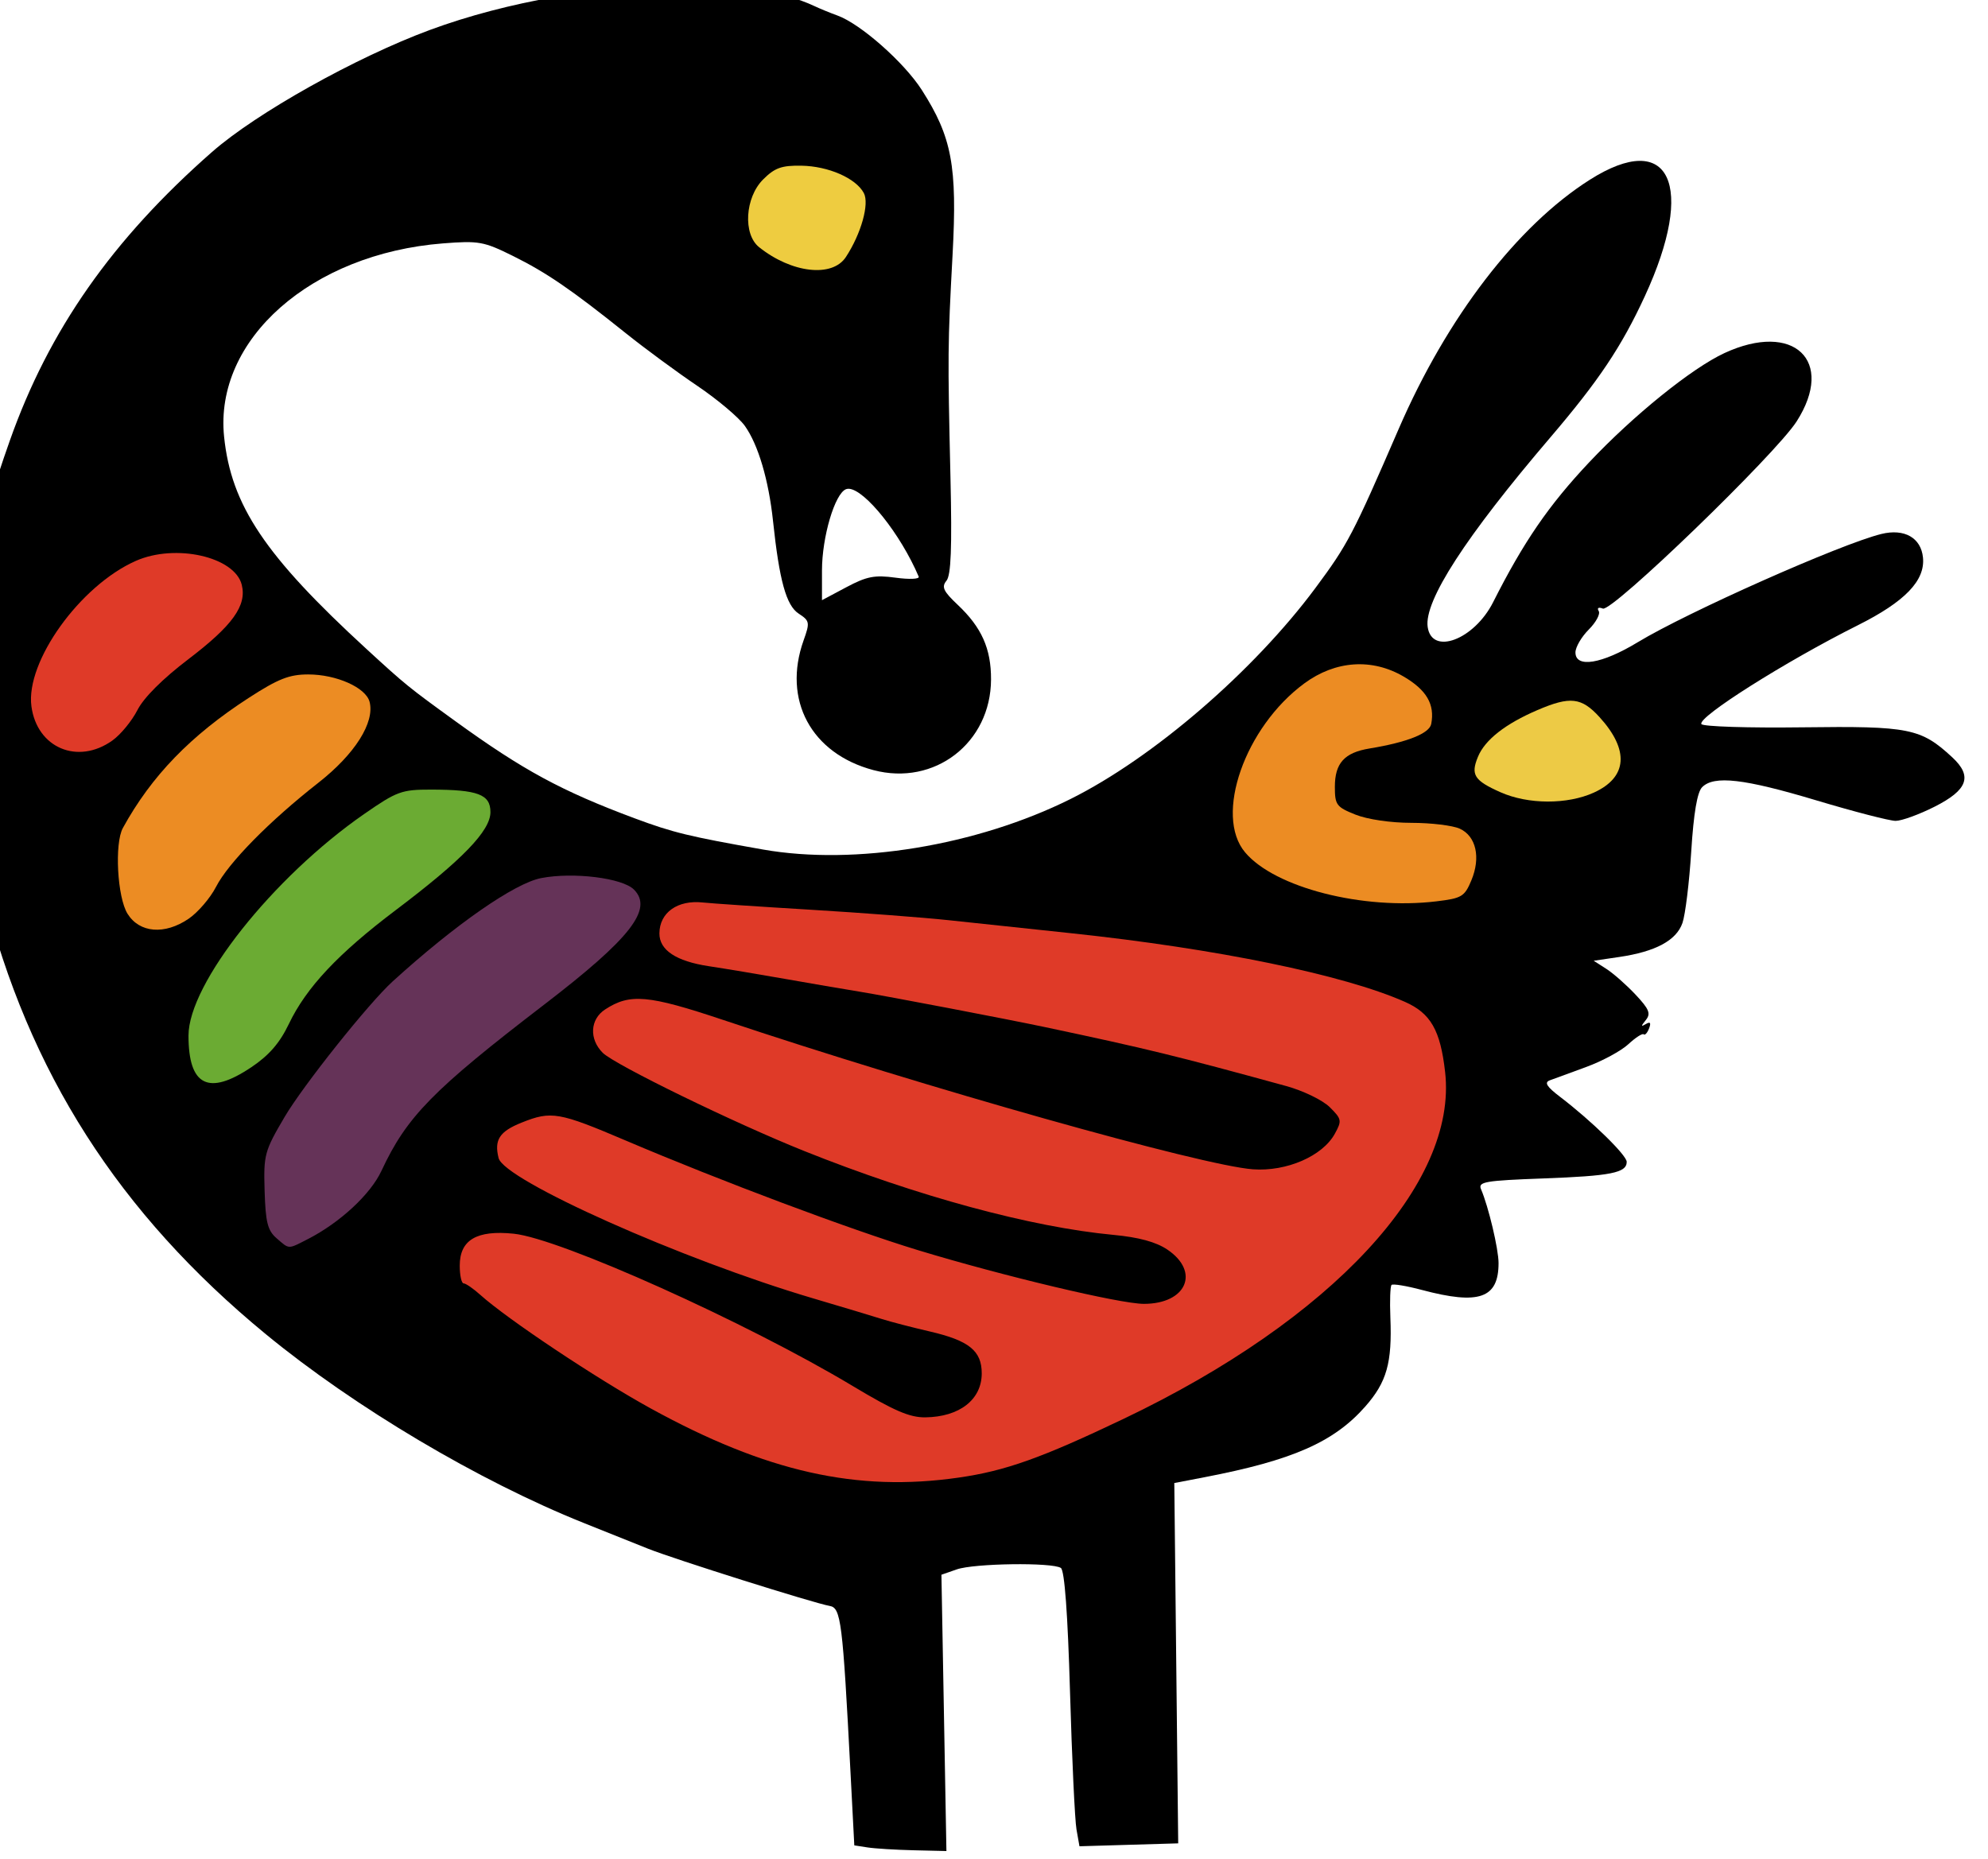 <?xml version="1.0" encoding="UTF-8" standalone="no"?>
<!-- Created with Inkscape (http://www.inkscape.org/) -->

<svg
   width="44.676mm"
   height="41.774mm"
   viewBox="0 0 44.676 41.774"
   version="1.1"
   id="svg4635"
   sodipodi:docname="logo_sankofa.svg"
   inkscape:version="1.1.1 (3bf5ae0d25, 2021-09-20)"
   inkscape:export-filename="/var/www/sankofa.local/public_html/public/png/logo_sankofa.png"
   inkscape:export-xdpi="200.06"
   inkscape:export-ydpi="200.06"
   xmlns:inkscape="http://www.inkscape.org/namespaces/inkscape"
   xmlns:sodipodi="http://sodipodi.sourceforge.net/DTD/sodipodi-0.dtd"
   xmlns="http://www.w3.org/2000/svg"
   xmlns:svg="http://www.w3.org/2000/svg">
  <sodipodi:namedview
     id="namedview4637"
     pagecolor="#ffffff"
     bordercolor="#666666"
     borderopacity="1.0"
     inkscape:pageshadow="2"
     inkscape:pageopacity="0.0"
     inkscape:pagecheckerboard="0"
     inkscape:document-units="mm"
     showgrid="false"
     fit-margin-top="0"
     fit-margin-left="0"
     fit-margin-right="0"
     fit-margin-bottom="0"
     inkscape:zoom="0.74653479"
     inkscape:cx="212.98405"
     inkscape:cy="101.13393"
     inkscape:window-width="1920"
     inkscape:window-height="1015"
     inkscape:window-x="0"
     inkscape:window-y="34"
     inkscape:window-maximized="1"
     inkscape:current-layer="layer1" />
  <defs
     id="defs4632" />
  <g
     inkscape:label="Camada 1"
     inkscape:groupmode="layer"
     id="layer1"
     transform="translate(-41.76,-118.398)">
    <g
       id="g4906-6"
       transform="matrix(0.209,0,0,0.209,222.431,280.697)">
      <path
         id="path4888-5"
         style="fill:#000000;stroke-width:2.08"
         d="m -2985.502,471.119 c -32.284,0.188 -70.553,6.518 -102.17,18.207 -30.015,11.097 -70.402,33.719 -88.391,49.51 -40.444,35.503 -66.214,72.296 -82.055,117.162 -14.244,40.342 -16.742,57.064 -16.686,111.639 0.048,45.717 0.316,48.894 6.047,71.752 18.277,72.893 54.825,130.075 114.531,179.193 35.959,29.582 86.422,59.552 128.945,76.578 9.151,3.664 20.85,8.347 25.998,10.408 10.642,4.261 67.517,22.192 73.832,23.277 4.595,0.789 5.254,6.048 8.461,67.639 l 1.537,29.529 5.4,0.836 c 2.97,0.46 11.379,0.977 18.688,1.148 l 13.289,0.311 -1.012,-56.061 -1.012,-56.062 6.232,-2.172 c 7.076,-2.467 38.733,-2.903 42.228,-0.582 1.502,0.998 2.792,18.49 3.717,50.404 0.778,26.881 1.958,51.948 2.623,55.705 l 1.207,6.832 20.033,-0.592 20.033,-0.592 -0.793,-73.109 -0.791,-73.107 12.23,-2.352 c 35.738,-6.868 52.551,-14.261 65.262,-28.701 8.726,-9.913 10.93,-17.737 10.18,-36.125 -0.275,-6.728 -0.06,-12.673 0.478,-13.211 0.538,-0.538 6.082,0.379 12.32,2.039 23.209,6.177 31.1,3.411 31.1,-10.9 0,-5.705 -4.096,-22.966 -7.113,-29.977 -1.294,-3.006 1.561,-3.501 25.186,-4.371 27.566,-1.016 33.924,-2.279 33.924,-6.736 0,-2.707 -14.383,-16.739 -27.055,-26.395 -5.43,-4.138 -6.477,-5.826 -4.144,-6.688 1.716,-0.634 8.394,-3.083 14.84,-5.443 6.446,-2.36 14.109,-6.506 17.029,-9.213 2.921,-2.707 5.721,-4.511 6.223,-4.01 0.501,0.501 1.483,-0.582 2.184,-2.406 0.872,-2.274 0.463,-2.83 -1.303,-1.77 -2.041,1.226 -2.045,0.891 -0.019,-1.613 2.11,-2.608 1.385,-4.408 -4.158,-10.314 -3.694,-3.936 -9.03,-8.64 -11.857,-10.453 l -5.141,-3.297 10.34,-1.525 c 14.792,-2.182 23.208,-6.705 25.682,-13.801 1.162,-3.332 2.768,-16.429 3.57,-29.105 0.982,-15.524 2.425,-24.014 4.42,-26.01 4.847,-4.847 16.999,-3.442 46.342,5.357 15.258,4.576 29.73,8.318 32.16,8.318 2.43,0 9.524,-2.576 15.766,-5.725 13.514,-6.817 15.517,-12.371 7.231,-20.051 -12.73,-11.797 -17.451,-12.744 -60.756,-12.184 -21.953,0.284 -40.421,-0.304 -41.041,-1.307 -1.71,-2.767 34.188,-25.456 63.449,-40.102 19.15,-9.585 27.374,-18.122 26.457,-27.465 -0.79,-8.053 -7.546,-11.885 -16.898,-9.584 -16.443,4.045 -78.683,31.707 -98.852,43.934 -14.571,8.833 -25.266,10.582 -25.266,4.133 0,-2.132 2.422,-6.299 5.383,-9.26 2.961,-2.961 4.785,-6.354 4.053,-7.539 -0.778,-1.26 -0.074,-1.671 1.695,-0.992 3.779,1.45 70.105,-62.634 78.629,-75.971 15.753,-24.649 -1.199,-40.706 -29.275,-27.729 -13.24,6.12 -37.021,25.328 -55,44.428 -16.36,17.38 -26.525,32.194 -38.887,56.672 -7.691,15.229 -24.906,21.733 -26.562,10.035 -1.494,-10.55 15.363,-36.587 49.795,-76.918 19.622,-22.983 28.831,-36.747 38.305,-57.25 20.883,-45.199 10.183,-67.891 -22.301,-47.291 -29.446,18.674 -57.953,55.832 -77.535,101.061 -18.595,42.949 -20.662,46.898 -33.77,64.557 -25.117,33.837 -65.876,68.968 -99.389,85.668 -38.023,18.947 -87.493,27.078 -124.787,20.51 -29.934,-5.272 -36.576,-6.885 -51.994,-12.631 -29.712,-11.073 -45.344,-19.537 -72.789,-39.414 -19.184,-13.894 -20.201,-14.718 -36.039,-29.258 -41.261,-37.88 -54.987,-58.34 -57.855,-86.232 -4.053,-39.418 35.355,-74.234 88.775,-78.43 14.567,-1.144 16.588,-0.782 28.441,5.1 13.659,6.777 23.679,13.641 45.877,31.422 7.694,6.163 20.69,15.728 28.881,21.256 8.191,5.528 16.89,12.853 19.33,16.279 5.414,7.603 9.666,21.967 11.43,38.609 2.558,24.137 5.358,34.257 10.395,37.557 4.494,2.945 4.611,3.581 2.012,10.863 -8.633,24.183 3.078,45.944 28.334,52.65 24.785,6.582 47.636,-11.039 47.719,-36.797 0.04,-12.495 -3.817,-21.128 -13.541,-30.301 -5.802,-5.473 -6.624,-7.23 -4.551,-9.736 1.859,-2.249 2.291,-13.293 1.635,-41.725 -1.163,-50.366 -1.129,-53.887 0.854,-90.66 1.935,-35.902 -0.263,-47.662 -12.482,-66.764 -7.175,-11.216 -24.892,-26.856 -34.238,-30.225 -2.879,-1.038 -7.105,-2.773 -9.393,-3.854 -12.437,-5.876 -31.725,-8.623 -53.815,-8.494 z m 67.875,204.398 c 6.482,0.36 20.901,18.242 28.305,35.652 0.423,0.996 -3.788,1.187 -9.359,0.424 -8.498,-1.164 -11.719,-0.542 -20.008,3.871 l -9.879,5.258 v -12.049 c 0,-13.605 5.217,-31.247 9.756,-32.988 0.357,-0.137 0.753,-0.192 1.185,-0.168 z"
         transform="matrix(0.265,0,0,0.265,0,-903)" />
      <path
         style="fill:#eecc40;fill-opacity:1;stroke-width:0.55"
         d="m -773.5,-748.91 c 1.644,-2.509 2.546,-5.729 1.928,-6.883 -0.853,-1.594 -3.811,-2.89 -6.704,-2.939 -2.141,-0.036 -2.87,0.226 -4.127,1.482 -1.948,1.947 -2.179,5.886 -0.426,7.283 3.505,2.795 7.867,3.289 9.329,1.057 z"
         id="path4890-6" />
      <path
         style="fill:#df3a28;fill-opacity:1;stroke-width:0.55"
         d="m -852.374,-696.916 c 0.886,-0.631 2.099,-2.105 2.696,-3.275 0.685,-1.343 2.709,-3.364 5.488,-5.479 4.754,-3.619 6.29,-5.763 5.73,-7.997 -0.758,-3.02 -7.127,-4.454 -11.394,-2.567 -5.994,2.651 -11.867,10.835 -11.222,15.639 0.6,4.475 4.983,6.328 8.702,3.679 z"
         id="path4892-3" />
      <path
         style="fill:#edca45;fill-opacity:1;stroke-width:0.55"
         d="m -693.072,-691.319 c 3.611,-1.64 3.832,-4.572 0.61,-8.112 -1.938,-2.13 -3.158,-2.27 -6.67,-0.764 -3.461,1.483 -5.647,3.198 -6.402,5.021 -0.804,1.941 -0.413,2.557 2.42,3.818 2.968,1.321 7.183,1.336 10.042,0.038 z"
         id="path4894-9" />
      <path
         style="fill:#ec8c23;fill-opacity:1;stroke-width:0.55"
         d="m -709.992,-679.625 c 2.716,-0.326 3.016,-0.506 3.746,-2.253 1.028,-2.461 0.513,-4.758 -1.248,-5.561 -0.756,-0.344 -3.091,-0.626 -5.189,-0.626 -2.222,0 -4.739,-0.37 -6.027,-0.885 -2.042,-0.817 -2.212,-1.047 -2.212,-2.987 0,-2.549 1.022,-3.679 3.732,-4.125 4.053,-0.668 6.436,-1.616 6.63,-2.639 0.4,-2.106 -0.497,-3.648 -2.962,-5.093 -3.407,-1.996 -7.339,-1.728 -10.679,0.728 -6.394,4.702 -9.723,14.195 -6.374,18.175 3.193,3.795 12.663,6.218 20.584,5.266 z"
         id="path4896-4" />
      <path
         style="fill:#ec8c23;fill-opacity:1;stroke-width:0.55"
         d="m -844.177,-677.748 c 1.002,-0.681 2.331,-2.229 2.954,-3.439 1.327,-2.581 5.732,-7.061 11.003,-11.19 3.925,-3.075 6.084,-6.488 5.504,-8.704 -0.401,-1.533 -3.561,-2.943 -6.598,-2.943 -2.032,0 -3.223,0.468 -6.377,2.509 -6.265,4.053 -10.483,8.411 -13.55,14 -0.916,1.67 -0.602,7.464 0.501,9.23 1.289,2.064 3.989,2.286 6.562,0.537 z"
         id="path4898-8" />
      <path
         style="fill:#6bab33;fill-opacity:1;stroke-width:0.55"
         d="m -837.422,-661.79 c 1.904,-1.281 3.047,-2.6 4.026,-4.646 1.878,-3.927 5.295,-7.565 11.511,-12.258 7.156,-5.402 10.166,-8.518 10.166,-10.524 0,-1.907 -1.348,-2.417 -6.407,-2.422 -3.139,-0.003 -3.649,0.183 -7.154,2.612 -9.826,6.811 -18.906,18.261 -18.906,23.841 0,5.415 2.153,6.496 6.763,3.396 z"
         id="path4900-1" />
      <path
         style="fill:#653358;fill-opacity:1;stroke-width:0.55"
         d="m -831.364,-643.296 c 3.471,-1.78 6.746,-4.817 7.928,-7.351 2.72,-5.831 5.494,-8.665 17.51,-17.884 9.287,-7.125 11.733,-10.263 9.635,-12.361 -1.247,-1.247 -6.513,-1.899 -9.966,-1.234 -2.868,0.552 -9.248,4.991 -15.982,11.118 -2.572,2.34 -9.623,11.187 -11.614,14.572 -2.167,3.684 -2.266,4.052 -2.149,7.948 0.102,3.375 0.324,4.26 1.281,5.09 1.4,1.214 1.198,1.208 3.356,0.101 z"
         id="path4902-2" />
      <path
         style="fill:#df3a28;fill-opacity:1;stroke-width:0.55"
         d="m -761.369,-617.656 c 5.036,-0.725 8.885,-2.097 17.733,-6.319 22.42,-10.699 35.929,-25.271 34.569,-37.29 -0.51,-4.51 -1.551,-6.325 -4.329,-7.553 -6.591,-2.912 -20.223,-5.715 -35.866,-7.375 -4.54,-0.482 -10.483,-1.114 -13.207,-1.405 -2.724,-0.291 -9.41,-0.798 -14.857,-1.126 -5.448,-0.328 -10.648,-0.677 -11.556,-0.776 -2.714,-0.295 -4.653,1.082 -4.669,3.318 -0.013,1.798 1.789,2.998 5.3,3.53 1.772,0.268 5.45,0.882 8.174,1.363 2.724,0.481 6.314,1.097 7.979,1.367 3.035,0.494 15.958,2.964 20.085,3.839 10.917,2.314 14.029,3.075 25.863,6.323 1.818,0.499 3.919,1.518 4.675,2.268 1.292,1.282 1.324,1.451 0.545,2.866 -1.322,2.402 -5.183,4.077 -8.797,3.818 -5.478,-0.393 -35.128,-8.752 -56.954,-16.057 -8.081,-2.704 -10.043,-2.878 -12.715,-1.128 -1.614,1.057 -1.729,3.178 -0.252,4.655 1.28,1.28 14.148,7.554 21.664,10.562 12.18,4.875 24.405,8.191 33.263,9.021 2.71,0.254 4.565,0.759 5.778,1.574 3.561,2.391 2.075,5.842 -2.515,5.842 -2.558,0 -15.173,-3 -24.304,-5.779 -7.302,-2.222 -21.226,-7.446 -31.373,-11.769 -7.236,-3.083 -8.037,-3.222 -11.228,-1.945 -2.385,0.954 -2.971,1.856 -2.479,3.817 0.599,2.387 19.736,10.925 33.791,15.076 3.178,0.939 6.521,1.944 7.429,2.233 0.908,0.29 3.223,0.891 5.144,1.336 4.219,0.978 5.586,2.08 5.586,4.504 0,2.821 -2.381,4.68 -6.058,4.731 -1.685,0.023 -3.371,-0.704 -7.812,-3.369 -11.439,-6.864 -31.469,-15.864 -36.452,-16.379 -3.98,-0.411 -5.806,0.668 -5.806,3.428 0,1.052 0.188,1.913 0.418,1.913 0.23,0 1.039,0.557 1.797,1.238 2.922,2.625 12.525,9.024 18.318,12.208 12.424,6.827 22.167,9.016 33.119,7.439 z"
         id="path4904-9" />
    </g>
  </g>
</svg>
